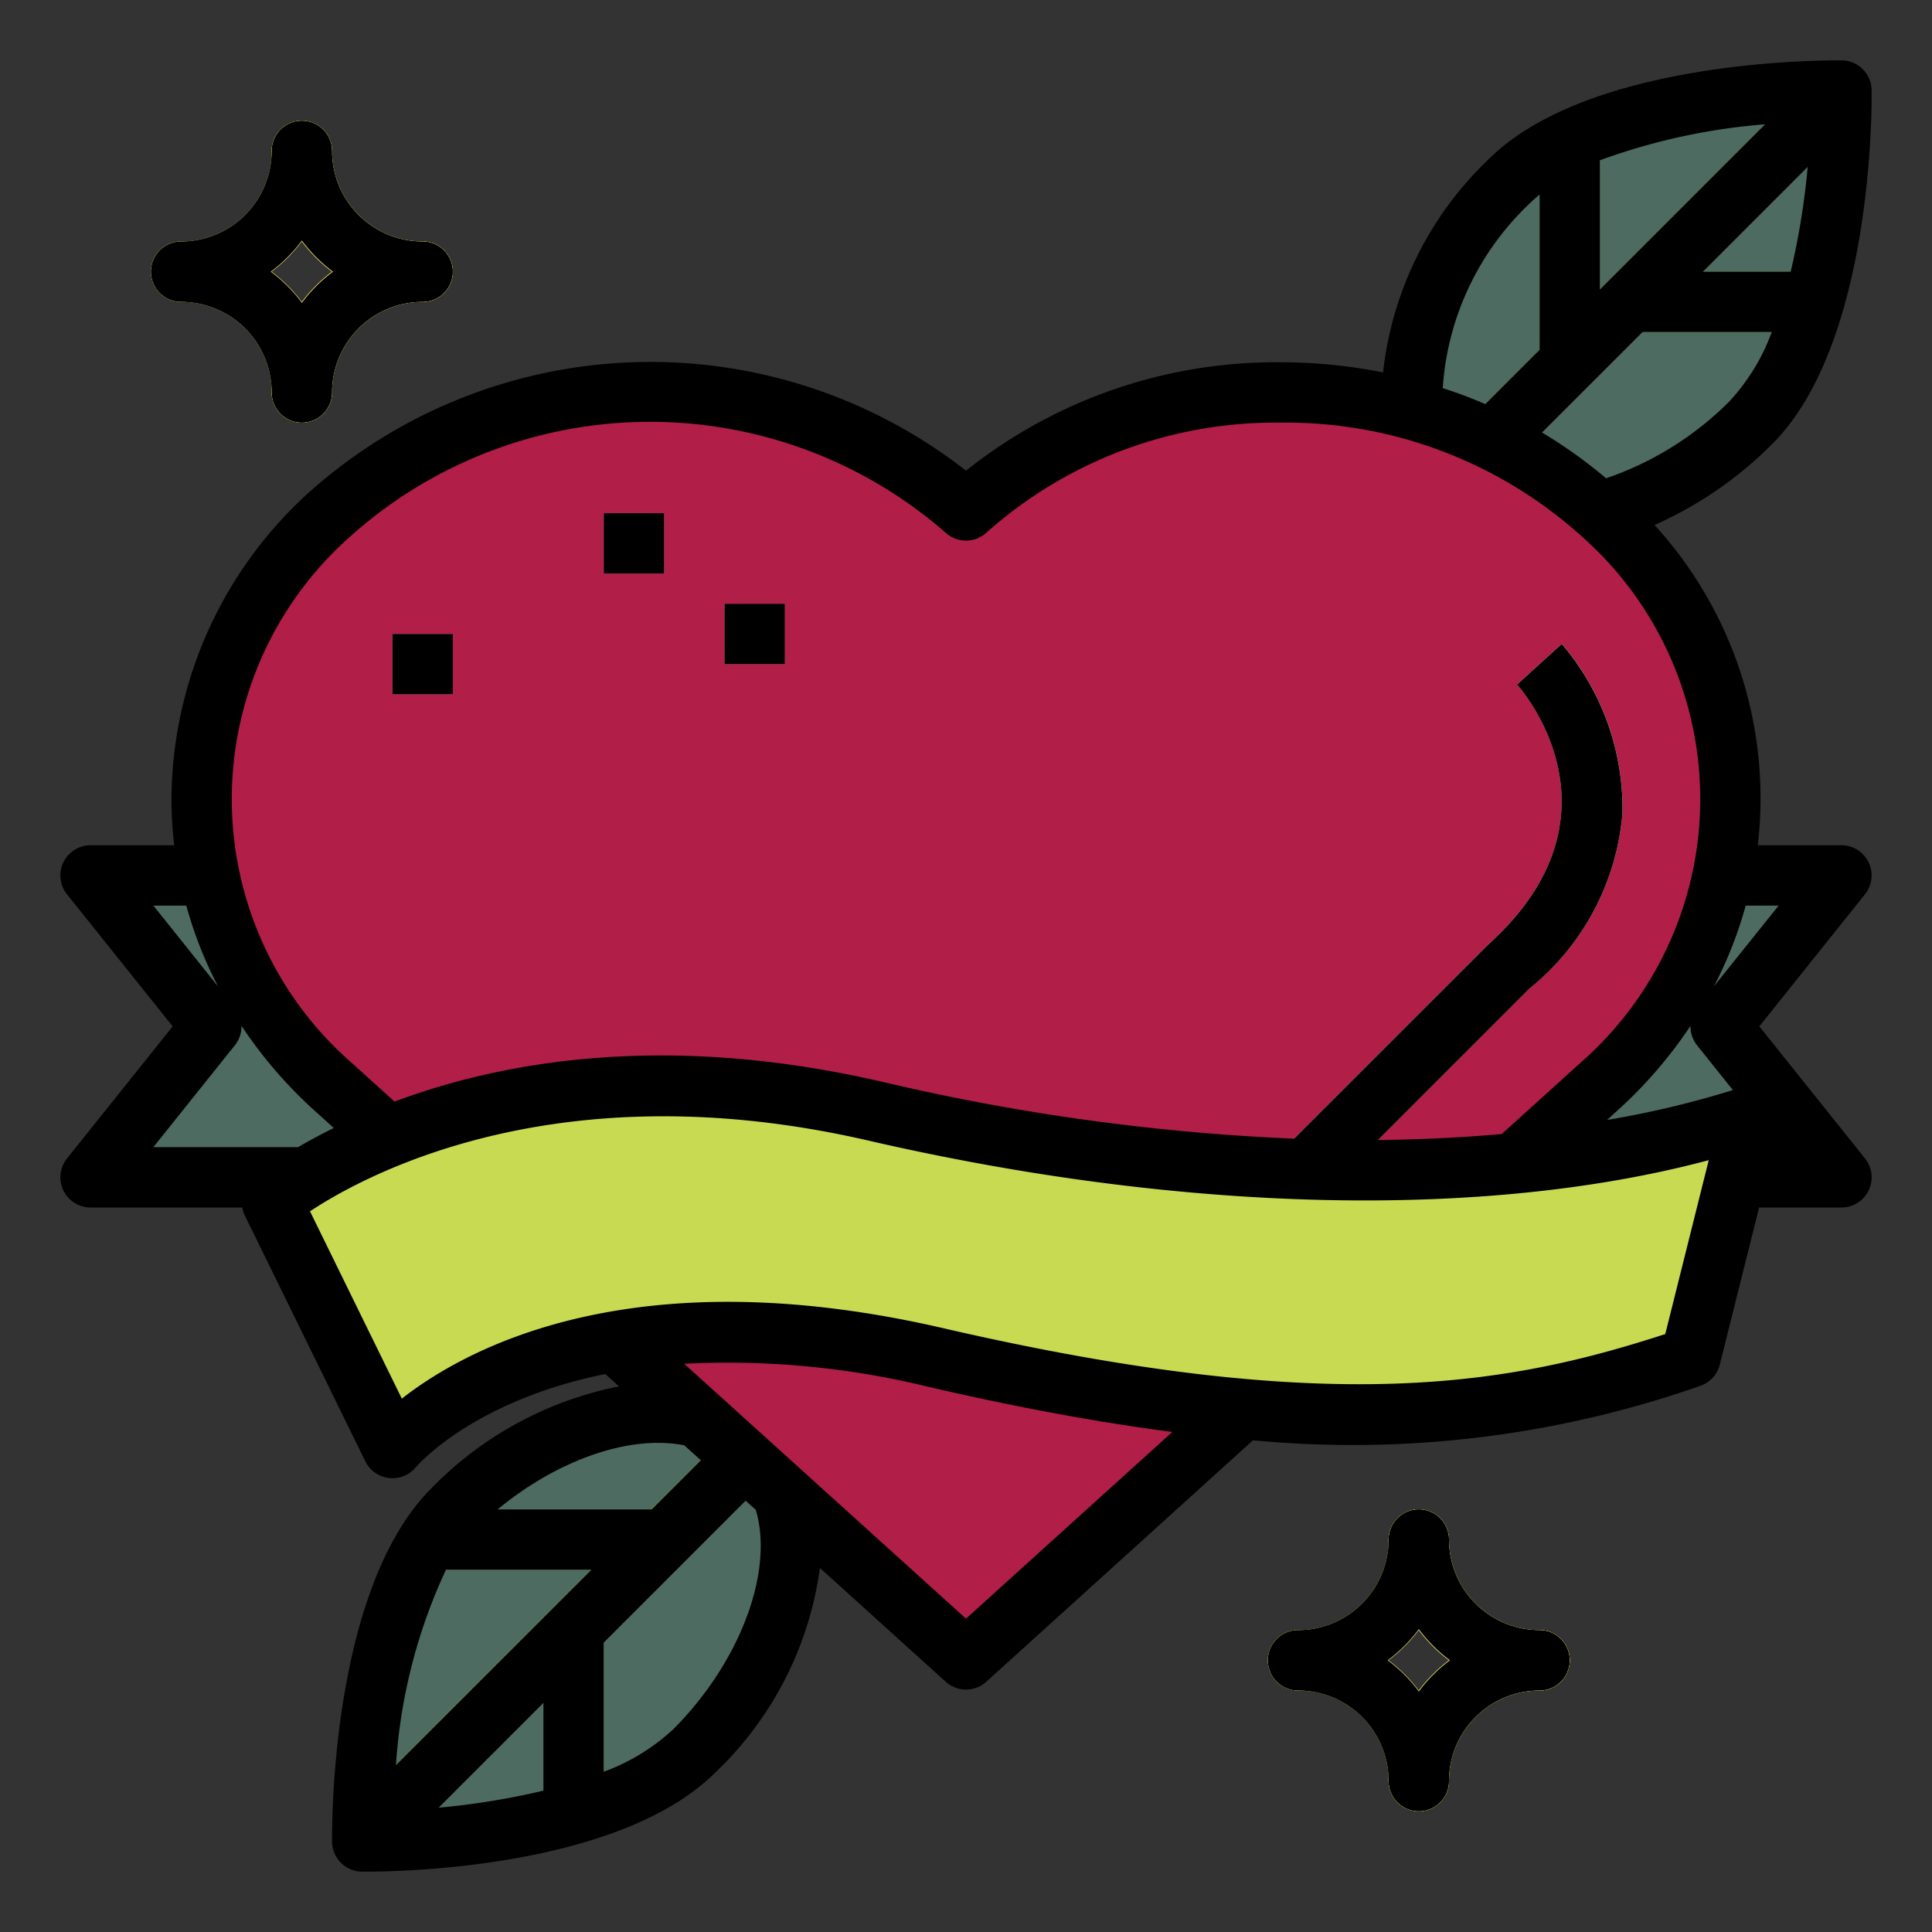 <svg height="512" viewBox="0 0 64 64" width="512" xmlns="http://www.w3.org/2000/svg"><rect x="0" y="0" width="64" height="64" fill="#333333" stroke="none"/><g id="Filled_outline" data-name="Filled outline"><path d="m23 58c3.124-3.124 4.343-7.657 2-10s-6.876-1.124-10 2-3 11-3 11 7.876.124 11-3z" fill="#4d6b61"/><path d="m9.308 53.499h18.385v2h-18.385z" fill="#8ec13f" transform="matrix(.707 -.707 .707 .707 -33.118 29.044)"/><path d="m13.999 50h8v2h-8z" fill="#8ec13f"/><path d="m18 53.999h2v6h-2z" fill="#8ec13f"/><path d="m58 14c-3.124 3.124-7.657 4.343-10 2s-1.125-6.876 2-10 11-3 11-3 .124 7.876-3 11z" fill="#4d6b61"/><path d="m45.307 8.5h18.385v2h-18.385z" fill="#8ec13f" transform="matrix(.707 -.707 .707 .707 9.245 41.319)"/><path d="m50.999 5h2v7h-2z" fill="#8ec13f"/><path d="m53.999 9h6v2h-6z" fill="#8ec13f"/><path d="m14.999 39h-12l4-5-4-5h12z" fill="#4d6b61"/><path d="m48.999 39h12l-4-5 4-5h-12z" fill="#4d6b61"/><path d="m32 16.912a15.957 15.957 0 0 0 -21 .059 12.6 12.6 0 0 0 0 19l21 19 21-19a12.6 12.6 0 0 0 0-19 15.957 15.957 0 0 0 -21-.059z" fill="#b11e48"/><g fill="#fcf05a"><path d="m14 10a5.006 5.006 0 0 1 -5-5 1 1 0 0 1 2 0 3 3 0 0 0 3 3 1 1 0 1 1 0 2z"/><path d="m14 10a5.006 5.006 0 0 1 -5-5 1 1 0 0 1 2 0 3 3 0 0 0 3 3 1 1 0 1 1 0 2z"/><path d="m6 10a1 1 0 1 1 0-2 3 3 0 0 0 3-3 1 1 0 0 1 2 0 5.006 5.006 0 0 1 -5 5z"/><path d="m10 14a1 1 0 0 1 -1-1 5.006 5.006 0 0 1 5-5 1 1 0 1 1 0 2 3 3 0 0 0 -3 3 1 1 0 0 1 -1 1z"/><path d="m10 14a1 1 0 0 1 -1-1 5.006 5.006 0 0 1 5-5 1 1 0 1 1 0 2 3 3 0 0 0 -3 3 1 1 0 0 1 -1 1z"/><path d="m10 14a1 1 0 0 1 -1-1 3 3 0 0 0 -3-3 1 1 0 1 1 0-2 5.006 5.006 0 0 1 5 5 1 1 0 0 1 -1 1z"/><path d="m51 56a5.006 5.006 0 0 1 -5-5 1 1 0 0 1 2 0 3 3 0 0 0 3 3 1 1 0 0 1 0 2z"/><path d="m51 56a5.006 5.006 0 0 1 -5-5 1 1 0 0 1 2 0 3 3 0 0 0 3 3 1 1 0 0 1 0 2z"/><path d="m43 56a1 1 0 1 1 0-2 3 3 0 0 0 3-3 1 1 0 0 1 2 0 5.006 5.006 0 0 1 -5 5z"/><path d="m47 60a1 1 0 0 1 -1-1 5.006 5.006 0 0 1 5-5 1 1 0 0 1 0 2 3 3 0 0 0 -3 3 1 1 0 0 1 -1 1z"/><path d="m47 60a1 1 0 0 1 -1-1 5.006 5.006 0 0 1 5-5 1 1 0 0 1 0 2 3 3 0 0 0 -3 3 1 1 0 0 1 -1 1z"/><path d="m47 60a1 1 0 0 1 -1-1 3 3 0 0 0 -3-3 1 1 0 1 1 0-2 5.006 5.006 0 0 1 5 5 1 1 0 0 1 -1 1z"/></g><path d="m43.706 39.707-1.414-1.414 7-7c4.758-4.283 1.122-8.447.965-8.622l1.481-1.345a8.41 8.41 0 0 1 2.01 5.611 8.345 8.345 0 0 1 -3.08 5.806z" fill="#f4f4e6"/><path d="m19.999 17h2v2h-2z" fill="#eb8cb3"/><path d="m23.999 20h2v2h-2z" fill="#eb8cb3"/><path d="m12.999 21h2v2h-2z" fill="#eb8cb3"/><path d="m58 36.971c-6 2-16 2.84-29-.16s-20 3-20 3l4 8.16s5-6 18-3 19 2 25 0z" fill="#c8d952"/><path d="m11 5a1 1 0 0 0 -2 0 3 3 0 0 1 -3 3 1 1 0 0 0 0 2 3 3 0 0 1 3 3 1 1 0 0 0 2 0 3 3 0 0 1 3-3 1 1 0 0 0 0-2 3 3 0 0 1 -3-3zm-1 5.031a4.988 4.988 0 0 0 -1.031-1.031 4.988 4.988 0 0 0 1.031-1.031 4.988 4.988 0 0 0 1.031 1.031 4.988 4.988 0 0 0 -1.031 1.031z"/><path d="m51 54a3 3 0 0 1 -3-3 1 1 0 0 0 -2 0 3 3 0 0 1 -3 3 1 1 0 0 0 0 2 3 3 0 0 1 3 3 1 1 0 0 0 2 0 3 3 0 0 1 3-3 1 1 0 0 0 0-2zm-4 2.031a4.988 4.988 0 0 0 -1.031-1.031 4.988 4.988 0 0 0 1.031-1.031 4.988 4.988 0 0 0 1.031 1.031 4.988 4.988 0 0 0 -1.031 1.031z"/><path d="m61.9 28.566a1 1 0 0 0 -.9-.566h-2.771a13.416 13.416 0 0 0 -3.42-10.609 12.838 12.838 0 0 0 3.9-2.684c3.379-3.381 3.296-11.383 3.291-11.723a1 1 0 0 0 -.984-.984c-.338 0-8.341-.09-11.723 3.293a11.488 11.488 0 0 0 -3.477 7.043 17.569 17.569 0 0 0 -3.386-.336 16.48 16.48 0 0 0 -10.43 3.592 16.967 16.967 0 0 0 -21.675.639 13.788 13.788 0 0 0 -4.645 10.239 13.631 13.631 0 0 0 .091 1.53h-2.771a1 1 0 0 0 -.781 1.625l3.501 4.375-3.5 4.375a1 1 0 0 0 .78 1.625h5.028a.952.952 0 0 0 .075.251l4 8.16a1 1 0 0 0 .774.549.852.852 0 0 0 .124.008 1.007 1.007 0 0 0 .763-.352c.119-.14 1.975-2.226 6.288-3.1l.454.41a11.913 11.913 0 0 0 -6.213 3.372c-3.381 3.376-3.293 11.378-3.293 11.718a1 1 0 0 0 .984.984h.164c1.21 0 8.4-.136 11.559-3.294a11.461 11.461 0 0 0 3.453-6.766l4.169 3.771a1 1 0 0 0 1.342 0l8.836-8a34.807 34.807 0 0 0 14.809-1.8.994.994 0 0 0 .654-.706l1.303-5.205h2.727a1 1 0 0 0 .781-1.625l-3.501-4.375 3.5-4.375a1 1 0 0 0 .12-1.059zm-2.581-19.566h-2.905l3.468-3.468a24.925 24.925 0 0 1 -.563 3.468zm-6.319-3.691a20.651 20.651 0 0 1 5.468-1.191l-5.468 5.468zm1.414 5.691h4.277a6.819 6.819 0 0 1 -1.4 2.293 10.582 10.582 0 0 1 -4.088 2.551 15.778 15.778 0 0 0 -2.12-1.515zm-3.707-4.293c.09-.09.192-.174.293-.259v5.138l-1.8 1.8q-.69-.3-1.407-.528a9.248 9.248 0 0 1 2.914-6.151zm-39.033 11a14.886 14.886 0 0 1 19.652-.06 1 1 0 0 0 1.348 0 14.389 14.389 0 0 1 9.756-3.647 14.619 14.619 0 0 1 9.9 3.708 11.607 11.607 0 0 1 0 17.521l-2.582 2.337c-1.24.112-2.612.18-4.1.2l5.018-5.019a8.345 8.345 0 0 0 3.08-5.806 8.41 8.41 0 0 0 -2.01-5.611l-1.481 1.345c.157.175 3.793 4.339-.965 8.622l-6.424 6.423a72.633 72.633 0 0 1 -13.641-1.884c-7.226-1.668-12.644-.658-16.155.656l-1.395-1.261a11.6 11.6 0 0 1 0-17.522zm-6.593 12.293h1.091a13.528 13.528 0 0 0 1.054 2.681zm0 8 2.7-3.375a1 1 0 0 0 .219-.643 14.9 14.9 0 0 0 2.333 2.73l.723.653c-.44.22-.845.437-1.179.635zm17.589 9.879.545.492-1.629 1.629h-5.1c1.992-1.646 4.388-2.481 6.184-2.121zm-4.67 11.439a24.8 24.8 0 0 1 -3.469.564l3.469-3.469zm-4.883-.85a18.009 18.009 0 0 1 1.657-6.468h4.812zm9.175-1.175a6.814 6.814 0 0 1 -2.292 1.398v-4.278l4.7-4.7.336.3c.608 2.035-.511 5.048-2.743 7.28zm9.708-3.672-9.335-8.444a28.033 28.033 0 0 1 8.11.768c3.021.7 5.672 1.18 8.061 1.49zm23.164-9.428c-5.12 1.659-10.987 2.792-23.939-.2-10.225-2.356-15.754.648-17.914 2.339l-3.042-6.206c1.93-1.275 8.315-4.694 18.506-2.341 10.416 2.4 20.423 2.624 27.829.647zm-1.928-7.093.439-.4a14.849 14.849 0 0 0 2.325-2.717.993.993 0 0 0 .216.642l1.188 1.485a31.586 31.586 0 0 1 -4.168.99zm3.539-4.426a13.423 13.423 0 0 0 1.053-2.674h1.091z"/><path d="m20 17h2v2h-2z"/><path d="m24 20h2v2h-2z"/><path d="m13 21h2v2h-2z"/></g></svg>